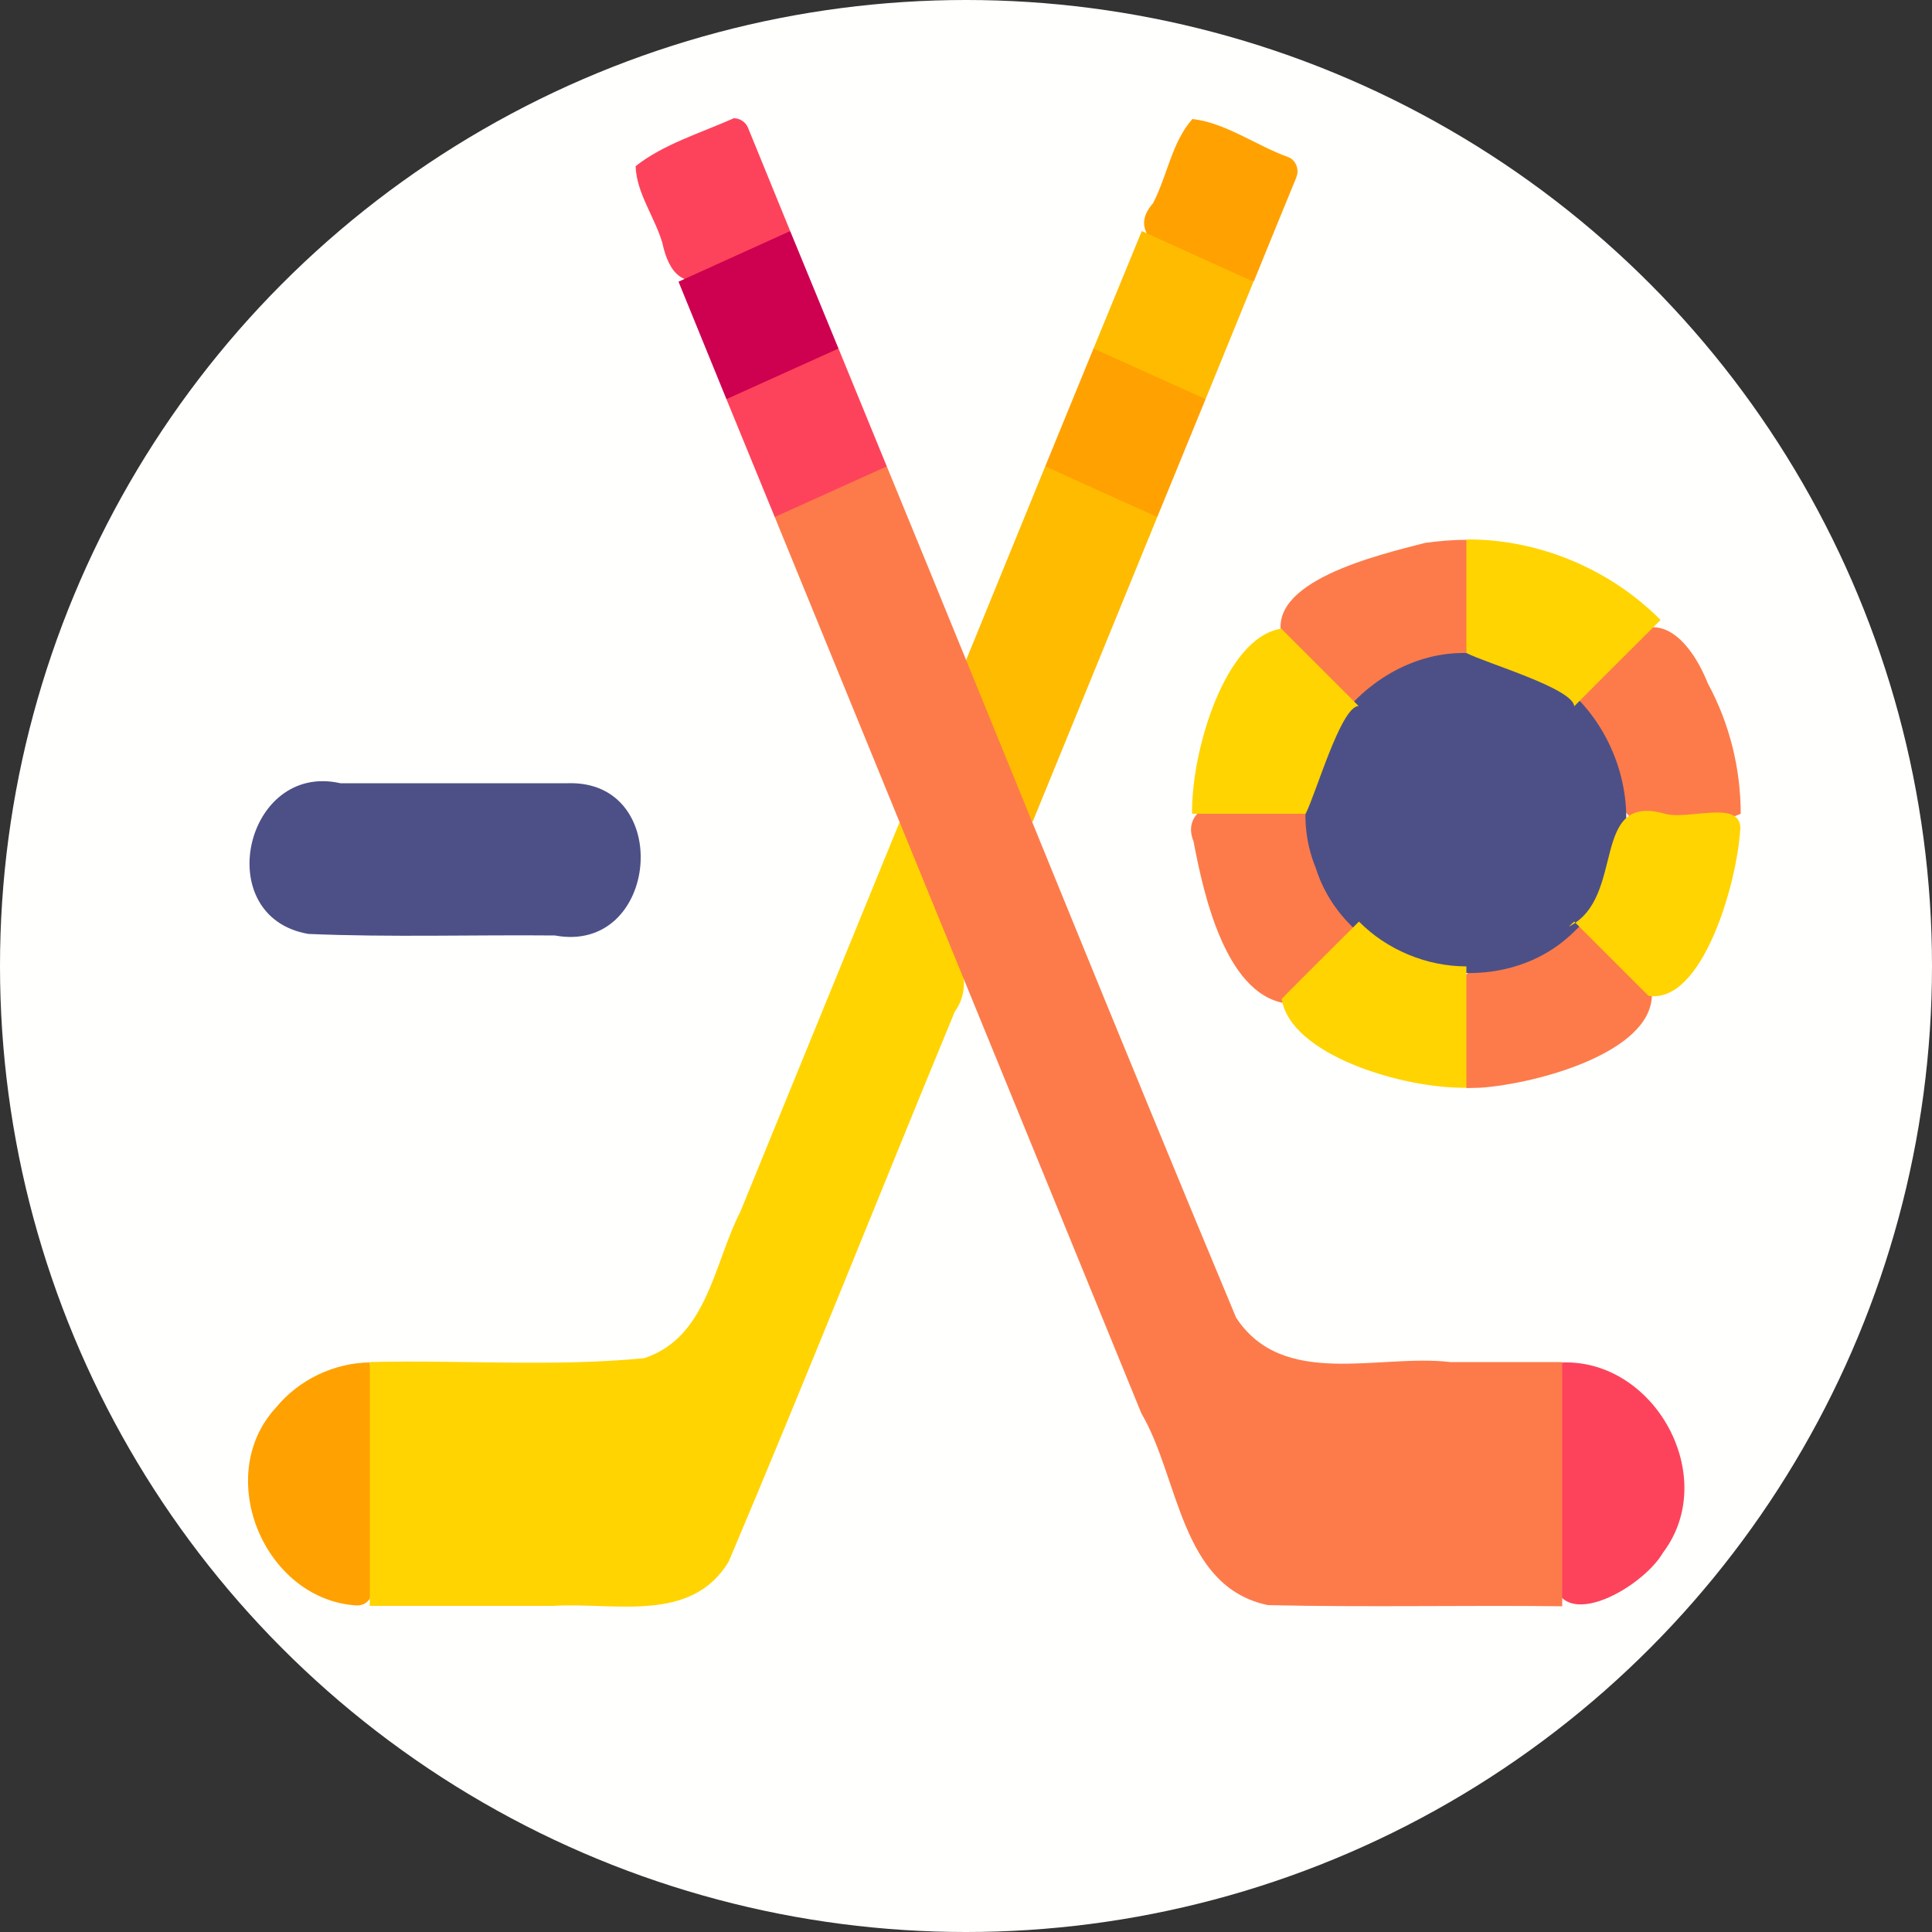 <?xml version="1.0" encoding="UTF-8" standalone="no"?>
<!-- Created with Inkscape (http://www.inkscape.org/) -->

<svg
   width="5mm"
   height="5mm"
   viewBox="0 0 5 5"
   version="1.1"
   id="svg2910"
   sodipodi:docname="Hockey.svg"
   inkscape:version="1.2.2 (732a01da63, 2022-12-09)"
   xml:space="preserve"
   xmlns:inkscape="http://www.inkscape.org/namespaces/inkscape"
   xmlns:sodipodi="http://sodipodi.sourceforge.net/DTD/sodipodi-0.dtd"
   xmlns="http://www.w3.org/2000/svg"
   xmlns:svg="http://www.w3.org/2000/svg"><rect x="0" y="0" width="5" height="5" fill="#333333" stroke="none"/><sodipodi:namedview
     id="namedview2912"
     pagecolor="#505050"
     bordercolor="#eeeeee"
     borderopacity="1"
     inkscape:showpageshadow="0"
     inkscape:pageopacity="0"
     inkscape:pagecheckerboard="0"
     inkscape:deskcolor="#505050"
     inkscape:document-units="mm"
     showgrid="false"
     inkscape:zoom="32.000001"
     inkscape:cx="0.96874997"
     inkscape:cy="10.703125"
     inkscape:window-width="1440"
     inkscape:window-height="890"
     inkscape:window-x="214"
     inkscape:window-y="1073"
     inkscape:window-maximized="1"
     inkscape:current-layer="g6737" /><defs
     id="defs2907"><rect
   x="69.5"
   y="53.5"
   width="65.25"
   height="39.25"
   id="rect3810" /><rect
   x="69.5"
   y="53.5"
   width="86"
   height="16.125"
   id="rect3810-3" /><rect
   x="69.5"
   y="53.5"
   width="74.442"
   height="23.87"
   id="rect3911" /><rect
   x="69.5"
   y="53.5"
   width="74.442"
   height="23.87"
   id="rect3911-9" />
	

		
	
			
			
			
			
			
			
			
			
			
			
			
			
			
			
			
			
			
			
			
			
			
		</defs><g
     inkscape:groupmode="layer"
     inkscape:label="Icon"
     style="display:inline"
     id="g2828"><g
       id="g6737"
       inkscape:label="Hockey"
       mgrep-icon="command"><circle
         style="display:inline;fill:#fffffd;fill-opacity:1;stroke:none;stroke-opacity:1"
         id="circle2826"
         cx="2.5"
         cy="2.5"
         r="2.5"
         inkscape:label="Command"
         mgrep-icon="centroid" /><path
         id="path831"
         style="fill:#fd7b4a;stroke-width:0.008"
         d="m 3.795,1.397 c 0.021,0.075 0.08,0.15 0.031,0.226 -0.015,0.156 -0.243,0.088 -0.319,0.199 C 3.436,1.775 3.343,1.748 3.32,1.656 3.268,1.505 3.569,1.436 3.688,1.405 c 0.036,-0.005 0.072,-0.008 0.108,-0.008 z M 3.401,2.106 c -0.039,0.153 0.184,0.245 0.073,0.379 -0.015,0.074 -0.059,0.113 -0.135,0.113 C 3.176,2.586 3.116,2.322 3.089,2.178 3.051,2.084 3.185,2.061 3.245,2.04 c 0.052,0.022 0.104,0.044 0.156,0.067 z M 3.795,2.816 C 3.775,2.744 3.728,2.674 3.768,2.6 3.768,2.43 4.007,2.505 4.083,2.391 4.166,2.434 4.227,2.499 4.275,2.578 4.27,2.724 3.981,2.804 3.832,2.815 Z M 4.505,2.106 C 4.438,2.132 4.372,2.183 4.302,2.14 4.125,2.141 4.207,1.928 4.087,1.841 4.074,1.79 4.158,1.733 4.185,1.679 c 0.096,-0.118 0.187,-0.03 0.235,0.09 0.056,0.103 0.085,0.22 0.085,0.338 z" /><path
         id="path826"
         style="fill:#4d5086;stroke-width:0.008"
         d="m 1.469,2.027 c 0.276,-0.009 0.237,0.444 -0.033,0.394 -0.213,-0.002 -0.426,0.005 -0.638,-0.004 -0.255,-0.044 -0.164,-0.446 0.083,-0.39 0.196,0 0.391,0 0.587,0 z m 2.604,0.385 C 3.871,2.61 3.491,2.518 3.405,2.246 3.291,1.967 3.563,1.637 3.859,1.697 c 0.298,0.033 0.457,0.424 0.268,0.656 l -0.025,0.031 z" /><path
         id="path821"
         style="fill:#fd435b"
         d="M 2.005 1.338 L 1.88 1.033 L 2.005 0.899 L 2.17 0.902 L 2.295 1.207 L 2.174 1.348 Z M 1.936 0.331 C 1.972 0.42 2.009 0.509 2.045 0.598 C 1.984 0.645 1.936 0.719 1.85 0.714 C 1.768 0.75 1.731 0.707 1.714 0.628 C 1.694 0.561 1.647 0.499 1.645 0.43 C 1.717 0.373 1.814 0.344 1.899 0.306 C 1.915 0.306 1.93 0.316 1.936 0.331 Z M 4.043 3.526 C 4.284 3.518 4.451 3.823 4.304 4.018 C 4.25 4.112 4.018 4.243 4.018 4.061 C 4.001 3.98 3.967 3.899 3.959 3.818 C 3.987 3.721 4.015 3.623 4.043 3.526 Z" /><path
         id="path816"
         style="fill:#ffa100;stroke-width:0.008"
         d="m 3.355,0.459 c -0.037,0.09 -0.074,0.18 -0.11,0.269 -0.07,-0.009 -0.157,0.024 -0.202,-0.048 -0.049,-0.045 -0.119,-0.085 -0.059,-0.154 0.037,-0.071 0.049,-0.159 0.102,-0.218 0.087,0.01 0.165,0.069 0.249,0.099 0.019,0.008 0.028,0.032 0.02,0.051 z M 0.957,3.526 c 0.015,0.147 0.068,0.295 0.028,0.442 -0.025,0.056 0.009,0.184 -0.06,0.187 C 0.685,4.142 0.55,3.821 0.714,3.643 0.773,3.571 0.864,3.527 0.957,3.526 Z M 2.995,1.338 2.821,1.31 2.705,1.207 2.83,0.902 2.998,0.904 3.12,1.033 Z" /><path
         id="path811"
         style="fill:#ffbb00"
         d="M 2.995 1.338 L 2.672 2.128 L 2.534 1.9 L 2.5 1.709 L 2.705 1.207 Z M 3.12 1.033 L 3.12 1.033 L 2.83 0.902 L 2.955 0.598 L 3.244 0.729 Z" /><path
         id="path806"
         style="fill:#ffd400;stroke-width:0.008"
         d="m 2.328,2.128 c 0.057,0.087 0.132,0.166 0.139,0.274 0.013,0.073 0.053,0.148 0.004,0.216 C 2.275,3.092 2.086,3.569 1.886,4.041 1.789,4.203 1.588,4.146 1.432,4.156 c -0.158,0 -0.317,0 -0.475,0 0,-0.21 0,-0.42 0,-0.631 C 1.193,3.519 1.432,3.538 1.667,3.515 1.831,3.461 1.847,3.27 1.916,3.136 2.053,2.8 2.191,2.464 2.328,2.128 Z m 0.757,-0.022 c -0.002,-0.164 0.086,-0.457 0.231,-0.479 0.067,0.067 0.133,0.133 0.2,0.2 -0.046,0.002 -0.11,0.226 -0.137,0.279 -0.098,-5.2e-6 -0.196,1.04e-5 -0.294,-7.8e-6 z m 0.71,0.394 c 0,0.105 0,0.21 0,0.315 C 3.631,2.818 3.339,2.73 3.317,2.585 3.383,2.518 3.45,2.452 3.517,2.385 3.589,2.458 3.692,2.501 3.795,2.501 Z M 4.06,2.398 C 4.21,2.324 4.112,2.05 4.309,2.106 4.37,2.123 4.503,2.069 4.504,2.143 4.496,2.287 4.405,2.6 4.266,2.577 4.202,2.513 4.138,2.449 4.074,2.385 Z M 4.297,1.605 C 4.223,1.679 4.148,1.753 4.074,1.828 4.072,1.782 3.848,1.717 3.795,1.69 c 0,-0.098 0,-0.196 0,-0.294 0.186,-9.991e-4 0.371,0.076 0.502,0.208 z" /><path
         id="path796"
         style="fill:#ce0050"
         d="M 2.17 0.902 L 1.88 1.033 L 1.88 1.033 L 1.756 0.729 L 2.045 0.598 Z" /><path
         id="path801"
         style="fill:#fd7b4a;stroke-width:0.008"
         d="m 4.043,3.526 c 0,0.21 0,0.42 0,0.631 C 3.789,4.154 3.535,4.16 3.281,4.154 3.054,4.106 3.052,3.824 2.954,3.658 2.638,2.884 2.321,2.111 2.005,1.338 c 0.097,-0.044 0.193,-0.087 0.29,-0.131 0.302,0.734 0.598,1.471 0.904,2.203 0.122,0.186 0.37,0.093 0.554,0.115 0.097,5.45e-5 0.193,-1.184e-4 0.29,8e-5 z" /></g></g></svg>
